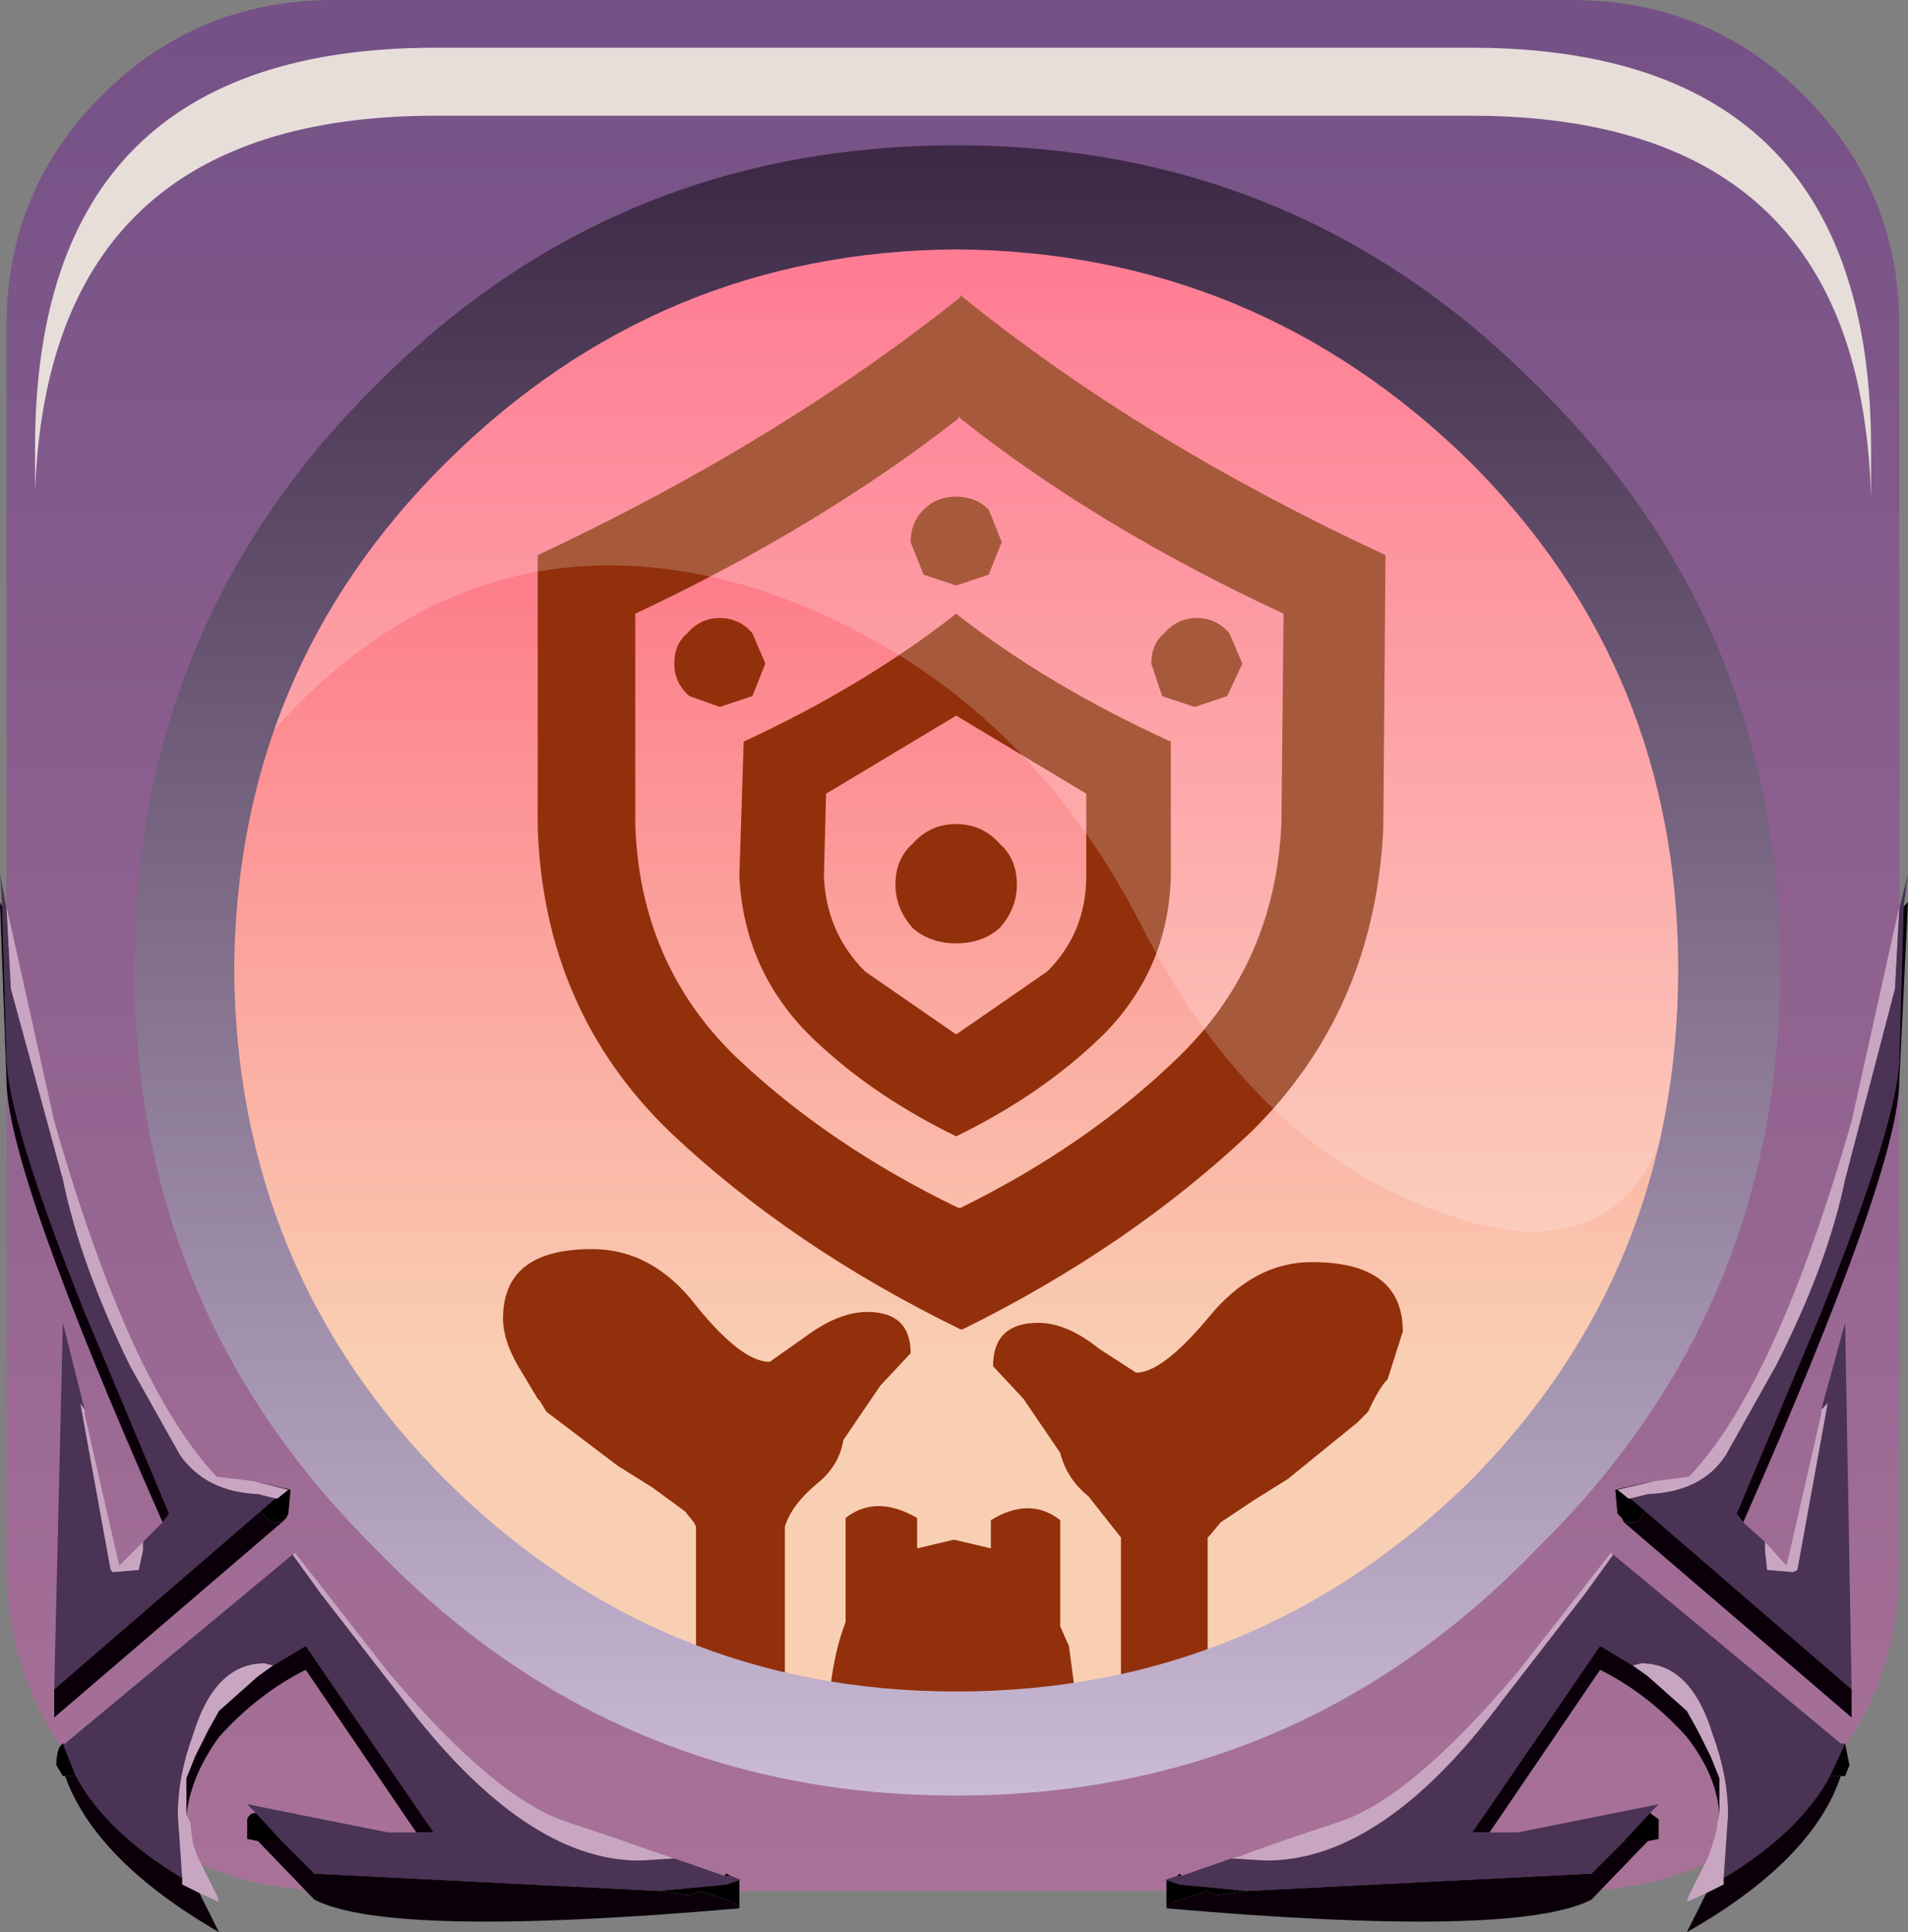 <?xml version="1.0" encoding="UTF-8" standalone="no"?>
<svg xmlns:xlink="http://www.w3.org/1999/xlink" height="66.825px" width="66.0px" xmlns="http://www.w3.org/2000/svg">
  <rect width="100%" height="100%" fill="#808080" stroke="none"/>
  <g transform="matrix(1.5, 0.0, 0.0, 1.5, 0.0, 0.15)">
    <use height="43.6" transform="matrix(1.0, 0.0, 0.0, 1.0, 0.15, -0.1)" width="43.65" xlink:href="#shape0"/>
    <use height="20.15" transform="matrix(1.159, 0.0, 0.0, 1.161, 6.2, 4.9)" width="28.2" xlink:href="#sprite0"/>
    <use height="41.2" transform="matrix(1.0, 0.0, 0.0, 1.0, 0.0, 3.25)" width="44.0" xlink:href="#shape2"/>
    <use height="8.6" transform="matrix(1.208, 0.0, 0.0, 1.206, 0.808, 1.0)" width="35.05" xlink:href="#sprite1"/>
  </g>
  <defs>
    <g id="shape0" transform="matrix(1.0, 0.0, 0.0, 1.0, -0.15, 0.1)">
      <path d="M36.25 -0.1 Q39.4 -0.1 41.6 2.1 43.8 4.3 43.8 7.4 L43.8 36.0 Q43.8 39.1 41.6 41.3 39.4 43.5 36.25 43.5 L7.7 43.5 Q4.55 43.5 2.35 41.3 0.15 39.1 0.15 36.0 L0.15 7.4 Q0.15 4.3 2.35 2.1 4.55 -0.1 7.7 -0.1 L36.25 -0.1" fill="url(#gradient0)" fill-rule="evenodd" stroke="none"/>
      <path d="M22.0 4.55 Q29.3 4.55 34.45 9.65 39.6 14.8 39.6 22.1 39.6 29.4 34.45 34.5 29.3 39.65 22.0 39.65 14.75 39.65 9.65 34.5 4.45 29.4 4.45 22.1 4.45 14.8 9.65 9.65 14.75 4.55 22.0 4.55" fill="url(#gradient1)" fill-rule="evenodd" stroke="none"/>
      <path d="M22.15 6.75 L22.15 6.7 22.2 6.75 Q26.35 10.1 31.95 12.7 L31.9 19.0 Q31.7 23.2 28.85 26.0 26.05 28.65 22.2 30.55 L22.15 30.55 Q18.25 28.65 15.45 26.0 12.55 23.2 12.4 19.0 L12.4 12.7 Q17.95 10.1 22.15 6.75 M22.1 9.55 Q18.9 12.05 14.65 14.05 L14.65 18.9 Q14.75 22.1 16.95 24.25 19.1 26.3 22.1 27.75 L22.15 27.75 Q25.1 26.3 27.2 24.25 29.4 22.1 29.55 18.9 L29.6 14.05 Q25.3 12.05 22.15 9.55 L22.1 9.5 22.1 9.55 M22.05 11.35 Q22.5 11.35 22.8 11.65 L23.1 12.4 22.8 13.15 22.05 13.4 21.3 13.15 21.0 12.4 Q21.0 11.95 21.3 11.65 21.6 11.35 22.05 11.35 M26.8 15.95 L26.55 15.2 Q26.55 14.75 26.85 14.5 27.15 14.15 27.6 14.15 28.05 14.15 28.35 14.5 L28.65 15.2 28.3 15.95 27.55 16.2 26.8 15.95 M25.05 20.1 L25.05 18.2 22.05 16.4 19.05 18.2 19.0 20.1 Q19.05 21.4 19.95 22.3 L22.05 23.75 24.15 22.3 Q25.05 21.4 25.05 20.1 M22.05 18.9 Q22.65 18.9 23.05 19.35 23.45 19.7 23.45 20.3 23.45 20.85 23.05 21.3 22.65 21.65 22.05 21.65 21.45 21.65 21.05 21.3 20.65 20.85 20.65 20.3 20.65 19.7 21.05 19.35 21.45 18.9 22.05 18.9 M27.0 20.1 Q26.95 22.2 25.5 23.7 24.1 25.1 22.05 26.1 20.0 25.1 18.6 23.7 17.15 22.2 17.05 20.1 L17.15 17.0 Q19.95 15.7 22.05 14.05 24.15 15.7 27.0 17.0 L27.0 20.1 M17.35 15.95 L16.6 16.2 15.9 15.95 Q15.55 15.65 15.55 15.2 15.55 14.75 15.85 14.5 16.15 14.15 16.6 14.15 17.05 14.15 17.35 14.5 L17.65 15.2 17.35 15.95 M18.6 30.7 Q19.35 30.15 20.0 30.15 21.0 30.15 21.0 31.1 L20.3 31.85 19.45 33.1 Q19.35 33.7 18.85 34.1 18.25 34.6 18.1 35.1 L18.1 39.15 16.05 39.15 16.05 35.1 16.0 35.0 15.8 34.75 15.05 34.2 14.25 33.7 12.6 32.45 12.45 32.2 12.4 32.15 11.95 31.4 Q11.6 30.8 11.6 30.3 11.6 28.7 13.65 28.7 15.05 28.7 16.05 30.0 17.1 31.3 17.75 31.3 L18.6 30.7 M19.15 38.8 Q19.25 37.95 19.5 37.3 L19.5 34.9 Q20.2 34.35 21.15 34.9 L21.15 35.6 22.0 35.4 22.85 35.6 22.85 34.95 Q23.75 34.4 24.45 34.95 L24.45 37.4 24.65 37.85 24.85 39.35 24.85 39.55 19.1 39.55 19.1 39.4 19.15 38.8 M31.3 32.7 L29.7 34.0 28.9 34.5 28.15 35.0 27.9 35.3 27.85 35.35 27.85 39.45 25.85 39.45 25.85 35.35 25.1 34.4 Q24.6 34.0 24.45 33.4 L23.6 32.15 22.9 31.4 Q22.9 30.4 23.95 30.4 24.6 30.4 25.35 31.0 L26.2 31.55 Q26.8 31.55 27.85 30.3 28.9 29.0 30.25 29.0 32.35 29.0 32.35 30.6 L32.0 31.7 Q31.8 31.9 31.55 32.45 L31.5 32.5 31.3 32.7" fill="#92300b" fill-rule="evenodd" stroke="none"/>
    </g>
    <linearGradient gradientTransform="matrix(0.0, -0.055, -0.055, 0.0, 21.95, 18.05)" gradientUnits="userSpaceOnUse" id="gradient0" spreadMethod="pad" x1="-819.2" x2="819.2">
      <stop offset="0.012" stop-color="#bf809f"/>
      <stop offset="1.0" stop-color="#543c7c"/>
    </linearGradient>
    <linearGradient gradientTransform="matrix(0.0, -0.016, -0.016, 0.0, 22.0, 18.7)" gradientUnits="userSpaceOnUse" id="gradient1" spreadMethod="pad" x1="-819.2" x2="819.2">
      <stop offset="0.012" stop-color="#f9cfb3"/>
      <stop offset="1.0" stop-color="#ff5b79"/>
    </linearGradient>
    <g id="sprite0" transform="matrix(1.0, 0.0, 0.0, 1.0, 0.0, 0.0)">
      <use height="20.15" transform="matrix(1.0, 0.0, 0.0, 1.0, 0.0, 0.0)" width="28.2" xlink:href="#shape1"/>
    </g>
    <g id="shape1" transform="matrix(1.0, 0.0, 0.0, 1.0, 0.0, 0.0)">
      <path d="M27.65 18.45 L27.4 18.95 Q26.2 20.8 23.4 19.8 19.6 18.5 17.35 14.05 14.8 9.1 9.75 7.4 4.1 5.65 0.0 10.3 1.0 6.85 3.7 4.15 7.2 0.65 11.9 0.05 L14.8 0.05 18.4 0.65 Q21.55 1.65 24.05 4.15 28.2 8.3 28.2 14.25 28.2 16.45 27.65 18.45" fill="#ffffff" fill-opacity="0.196" fill-rule="evenodd" stroke="none"/>
    </g>
    <g id="shape2" transform="matrix(1.0, 0.0, 0.0, 1.0, 0.0, -3.25)">
      <path d="M38.15 34.05 L38.95 33.95 Q40.95 31.85 42.7 25.75 L43.8 20.8 43.8 20.85 43.7 22.7 42.55 27.1 Q42.15 29.05 40.95 31.4 L39.8 33.45 Q39.25 34.3 38.0 34.35 L37.6 34.45 37.55 34.45 37.3 34.25 38.15 34.05 M40.7 35.45 L41.2 36.0 42.0 32.5 42.0 32.4 42.15 32.25 41.45 36.1 41.35 36.15 40.75 36.1 40.7 35.65 40.7 35.45 M37.15 35.7 L37.2 35.75 36.55 36.65 34.65 39.1 Q31.9 42.8 29.2 42.8 L28.4 42.75 28.6 42.7 28.85 42.6 29.85 42.25 30.9 41.9 Q32.55 41.35 35.0 38.45 L37.15 35.7 M37.65 38.3 L37.85 38.25 Q39.0 38.25 39.5 39.9 39.85 40.85 39.85 41.75 L39.75 43.2 39.75 43.35 39.35 43.55 38.9 43.75 38.95 43.6 39.4 42.7 39.5 42.4 39.6 42.05 39.6 42.0 39.6 41.95 39.65 41.75 39.65 40.9 39.45 40.4 39.15 39.8 38.9 39.35 38.0 38.55 37.65 38.3 M0.15 20.85 L0.15 20.8 1.25 25.75 Q3.0 31.85 5.0 33.95 L5.85 34.05 6.65 34.25 6.4 34.45 6.35 34.45 5.95 34.35 Q4.75 34.3 4.15 33.45 L3.0 31.4 Q1.85 29.05 1.45 27.1 L0.25 22.7 0.15 20.85 M1.95 32.4 L1.95 32.5 2.75 36.0 3.3 35.45 3.3 35.65 3.2 36.1 2.6 36.15 2.55 36.1 1.85 32.25 1.95 32.4 M15.55 42.75 L14.75 42.8 Q12.1 42.8 9.3 39.1 L7.4 36.65 6.75 35.75 6.8 35.7 8.95 38.45 Q11.4 41.35 13.05 41.9 L14.1 42.25 15.1 42.6 15.4 42.7 15.55 42.75 M4.2 43.2 L4.1 41.75 Q4.1 40.85 4.45 39.9 4.95 38.25 6.1 38.25 L6.3 38.3 5.95 38.55 5.05 39.35 4.8 39.8 4.5 40.4 4.3 40.9 4.3 41.75 4.4 41.95 4.4 42.0 4.4 42.05 4.45 42.4 4.55 42.7 5.0 43.6 5.05 43.75 4.6 43.55 4.2 43.35 4.2 43.2" fill="#c8a6c1" fill-rule="evenodd" stroke="none"/>
      <path d="M43.8 20.85 L44.0 20.05 43.9 20.8 43.8 24.25 Q43.8 25.65 42.0 30.15 L40.05 34.8 40.2 35.0 40.7 35.45 40.7 35.65 40.75 36.1 41.35 36.15 41.45 36.1 42.15 32.25 42.0 32.4 42.55 30.4 42.7 38.85 37.95 34.75 37.6 34.45 38.0 34.35 Q39.25 34.3 39.8 33.45 L40.95 31.4 Q42.15 29.05 42.55 27.1 L43.7 22.7 43.8 20.85 M37.65 34.15 L38.15 34.05 37.3 34.25 37.65 34.15 M42.55 40.1 L42.2 40.85 Q41.5 42.15 39.75 43.2 L39.85 41.75 Q39.85 40.85 39.5 39.9 39.0 38.25 37.85 38.25 L37.65 38.3 36.9 37.85 33.95 42.15 34.35 42.15 35.0 42.15 38.25 41.5 38.05 41.7 37.45 42.35 36.7 43.1 28.75 43.5 27.2 43.35 26.9 43.25 26.85 43.25 27.15 43.15 27.25 43.15 28.4 42.75 29.2 42.8 Q31.9 42.8 34.65 39.1 L36.55 36.65 37.2 35.75 37.15 35.7 42.45 40.1 42.55 40.1 M5.85 34.05 L6.3 34.15 6.65 34.25 5.85 34.05 M1.25 38.85 L1.45 30.4 1.95 32.4 1.85 32.25 2.55 36.1 2.6 36.15 3.2 36.1 3.3 35.65 3.3 35.45 3.75 35.0 3.9 34.8 1.95 30.15 Q0.15 25.65 0.15 24.25 L0.05 20.8 0.0 20.05 0.15 20.85 0.25 22.7 1.45 27.1 Q1.85 29.05 3.0 31.4 L4.15 33.45 Q4.75 34.3 5.95 34.35 L6.35 34.45 6.0 34.75 1.25 38.85 M6.8 35.7 L6.75 35.75 7.4 36.65 9.3 39.1 Q12.1 42.8 14.75 42.8 L15.55 42.75 16.7 43.15 16.85 43.15 17.1 43.25 17.05 43.25 16.75 43.35 15.2 43.5 7.25 43.1 6.5 42.35 5.9 41.7 5.7 41.5 8.95 42.15 9.6 42.15 10.0 42.15 7.05 37.85 6.3 38.3 6.1 38.25 Q4.95 38.25 4.45 39.9 4.1 40.85 4.1 41.75 L4.2 43.2 Q2.45 42.15 1.75 40.85 L1.45 40.1 1.5 40.1 6.8 35.7" fill="#4a3355" fill-rule="evenodd" stroke="none"/>
      <path d="M43.9 20.8 L44.0 20.7 43.8 24.8 Q43.8 26.85 40.2 35.0 L40.05 34.8 42.0 30.15 Q43.8 25.65 43.8 24.25 L43.9 20.8 M42.7 38.85 L42.7 39.5 37.45 35.0 37.75 35.0 37.95 34.75 42.7 38.85 M28.75 43.5 L36.7 43.1 37.45 42.35 38.0 42.35 36.7 43.7 Q34.95 44.6 26.9 43.9 L27.05 43.75 27.85 43.5 28.05 43.6 28.75 43.5 M34.35 42.15 L33.95 42.15 36.9 37.85 37.65 38.3 38.0 38.55 38.9 39.35 39.15 39.8 39.45 40.4 39.65 40.9 39.65 41.75 Q39.6 40.85 38.9 39.95 38.0 38.95 36.9 38.4 L34.35 42.15 M39.75 43.2 Q41.5 42.15 42.2 40.85 L42.45 40.85 Q41.8 42.8 38.9 44.45 L39.35 43.55 39.75 43.35 39.75 43.2 M6.5 35.0 L1.25 39.5 1.25 38.85 6.0 34.75 6.25 35.0 6.5 35.0 M3.75 35.0 Q0.15 26.85 0.15 24.8 L0.0 20.7 0.05 20.8 0.15 24.25 Q0.15 25.65 1.95 30.15 L3.9 34.8 3.75 35.0 M1.75 40.85 Q2.45 42.15 4.2 43.2 L4.2 43.35 4.6 43.55 5.05 44.45 Q2.2 42.8 1.5 40.85 L1.75 40.85 M6.3 38.3 L7.05 37.85 10.0 42.15 9.6 42.15 7.05 38.4 Q5.95 38.95 5.05 39.95 4.4 40.85 4.3 41.75 L4.3 40.9 4.5 40.4 4.8 39.8 5.05 39.35 5.95 38.55 6.3 38.3 M6.5 42.35 L7.25 43.1 15.2 43.5 15.9 43.6 16.15 43.5 16.9 43.75 17.05 43.9 Q9.0 44.6 7.25 43.7 L5.95 42.35 6.5 42.35" fill="#0b000a" fill-rule="evenodd" stroke="none"/>
      <path d="M37.45 35.0 L37.4 34.9 37.3 34.8 37.25 34.25 37.65 34.15 37.3 34.25 37.55 34.45 37.6 34.45 37.95 34.75 37.75 35.0 37.45 35.0 M42.2 40.85 L42.55 40.1 42.65 40.6 42.55 40.85 42.45 40.85 42.2 40.85 M27.25 43.15 L27.15 43.15 27.2 43.1 27.25 43.15 M26.9 43.25 L27.2 43.35 28.75 43.5 28.05 43.6 27.85 43.5 27.05 43.75 26.9 43.9 26.9 43.25 M37.45 42.35 L38.05 41.7 38.25 41.85 38.25 42.3 38.0 42.35 37.45 42.35 M6.3 34.15 L6.7 34.25 6.65 34.8 6.6 34.9 6.5 35.0 6.25 35.0 6.0 34.75 6.35 34.45 6.4 34.45 6.65 34.25 6.3 34.15 M1.45 40.1 L1.75 40.85 1.5 40.85 1.45 40.85 1.3 40.6 Q1.3 40.2 1.45 40.1 M5.9 41.7 L6.5 42.35 5.95 42.35 5.7 42.3 5.7 41.85 Q5.75 41.7 5.9 41.7 M15.2 43.5 L16.75 43.35 17.05 43.25 17.05 43.9 16.9 43.75 16.15 43.5 15.9 43.6 15.2 43.5 M16.85 43.15 L16.7 43.15 16.75 43.1 16.85 43.15" fill="#000000" fill-rule="evenodd" stroke="none"/>
      <path d="M41.05 22.25 Q41.05 30.1 35.45 35.6 29.95 41.3 22.05 41.3 14.15 41.3 8.65 35.6 3.1 30.1 3.1 22.25 3.1 14.3 8.65 8.8 14.15 3.25 22.05 3.25 29.95 3.25 35.45 8.8 41.05 14.3 41.05 22.25 M33.9 10.55 Q28.95 5.7 22.05 5.65 15.2 5.7 10.3 10.55 5.45 15.35 5.4 22.25 5.45 29.2 10.3 34.05 15.2 38.9 22.05 38.9 28.95 38.9 33.9 34.05 38.7 29.2 38.7 22.25 38.7 15.35 33.9 10.55" fill="url(#gradient2)" fill-rule="evenodd" stroke="none"/>
    </g>
    <linearGradient gradientTransform="matrix(0.0, 0.023, -0.023, 0.0, 22.05, 22.45)" gradientUnits="userSpaceOnUse" id="gradient2" spreadMethod="pad" x1="-819.2" x2="819.2">
      <stop offset="0.0" stop-color="#3d2945"/>
      <stop offset="1.0" stop-color="#cabad6"/>
    </linearGradient>
    <g id="sprite1" transform="matrix(1.0, 0.0, 0.0, 1.0, 0.2, 0.0)">
      <use height="8.6" transform="matrix(1.0, 0.0, 0.0, 1.0, -0.2, 0.0)" width="35.05" xlink:href="#shape3"/>
    </g>
    <g id="shape3" transform="matrix(1.0, 0.0, 0.0, 1.0, 0.2, 0.0)">
      <path d="M34.4 4.4 Q34.85 5.8 34.85 7.65 L34.85 8.6 Q34.8 6.95 34.4 5.7 33.0 1.3 27.2 1.3 L7.45 1.3 Q0.05 1.3 -0.2 8.5 L-0.2 7.65 Q-0.2 0.0 7.45 0.0 L27.2 0.0 Q33.0 0.0 34.4 4.4" fill="#e7deda" fill-rule="evenodd" stroke="none"/>
    </g>
  </defs>
</svg>

